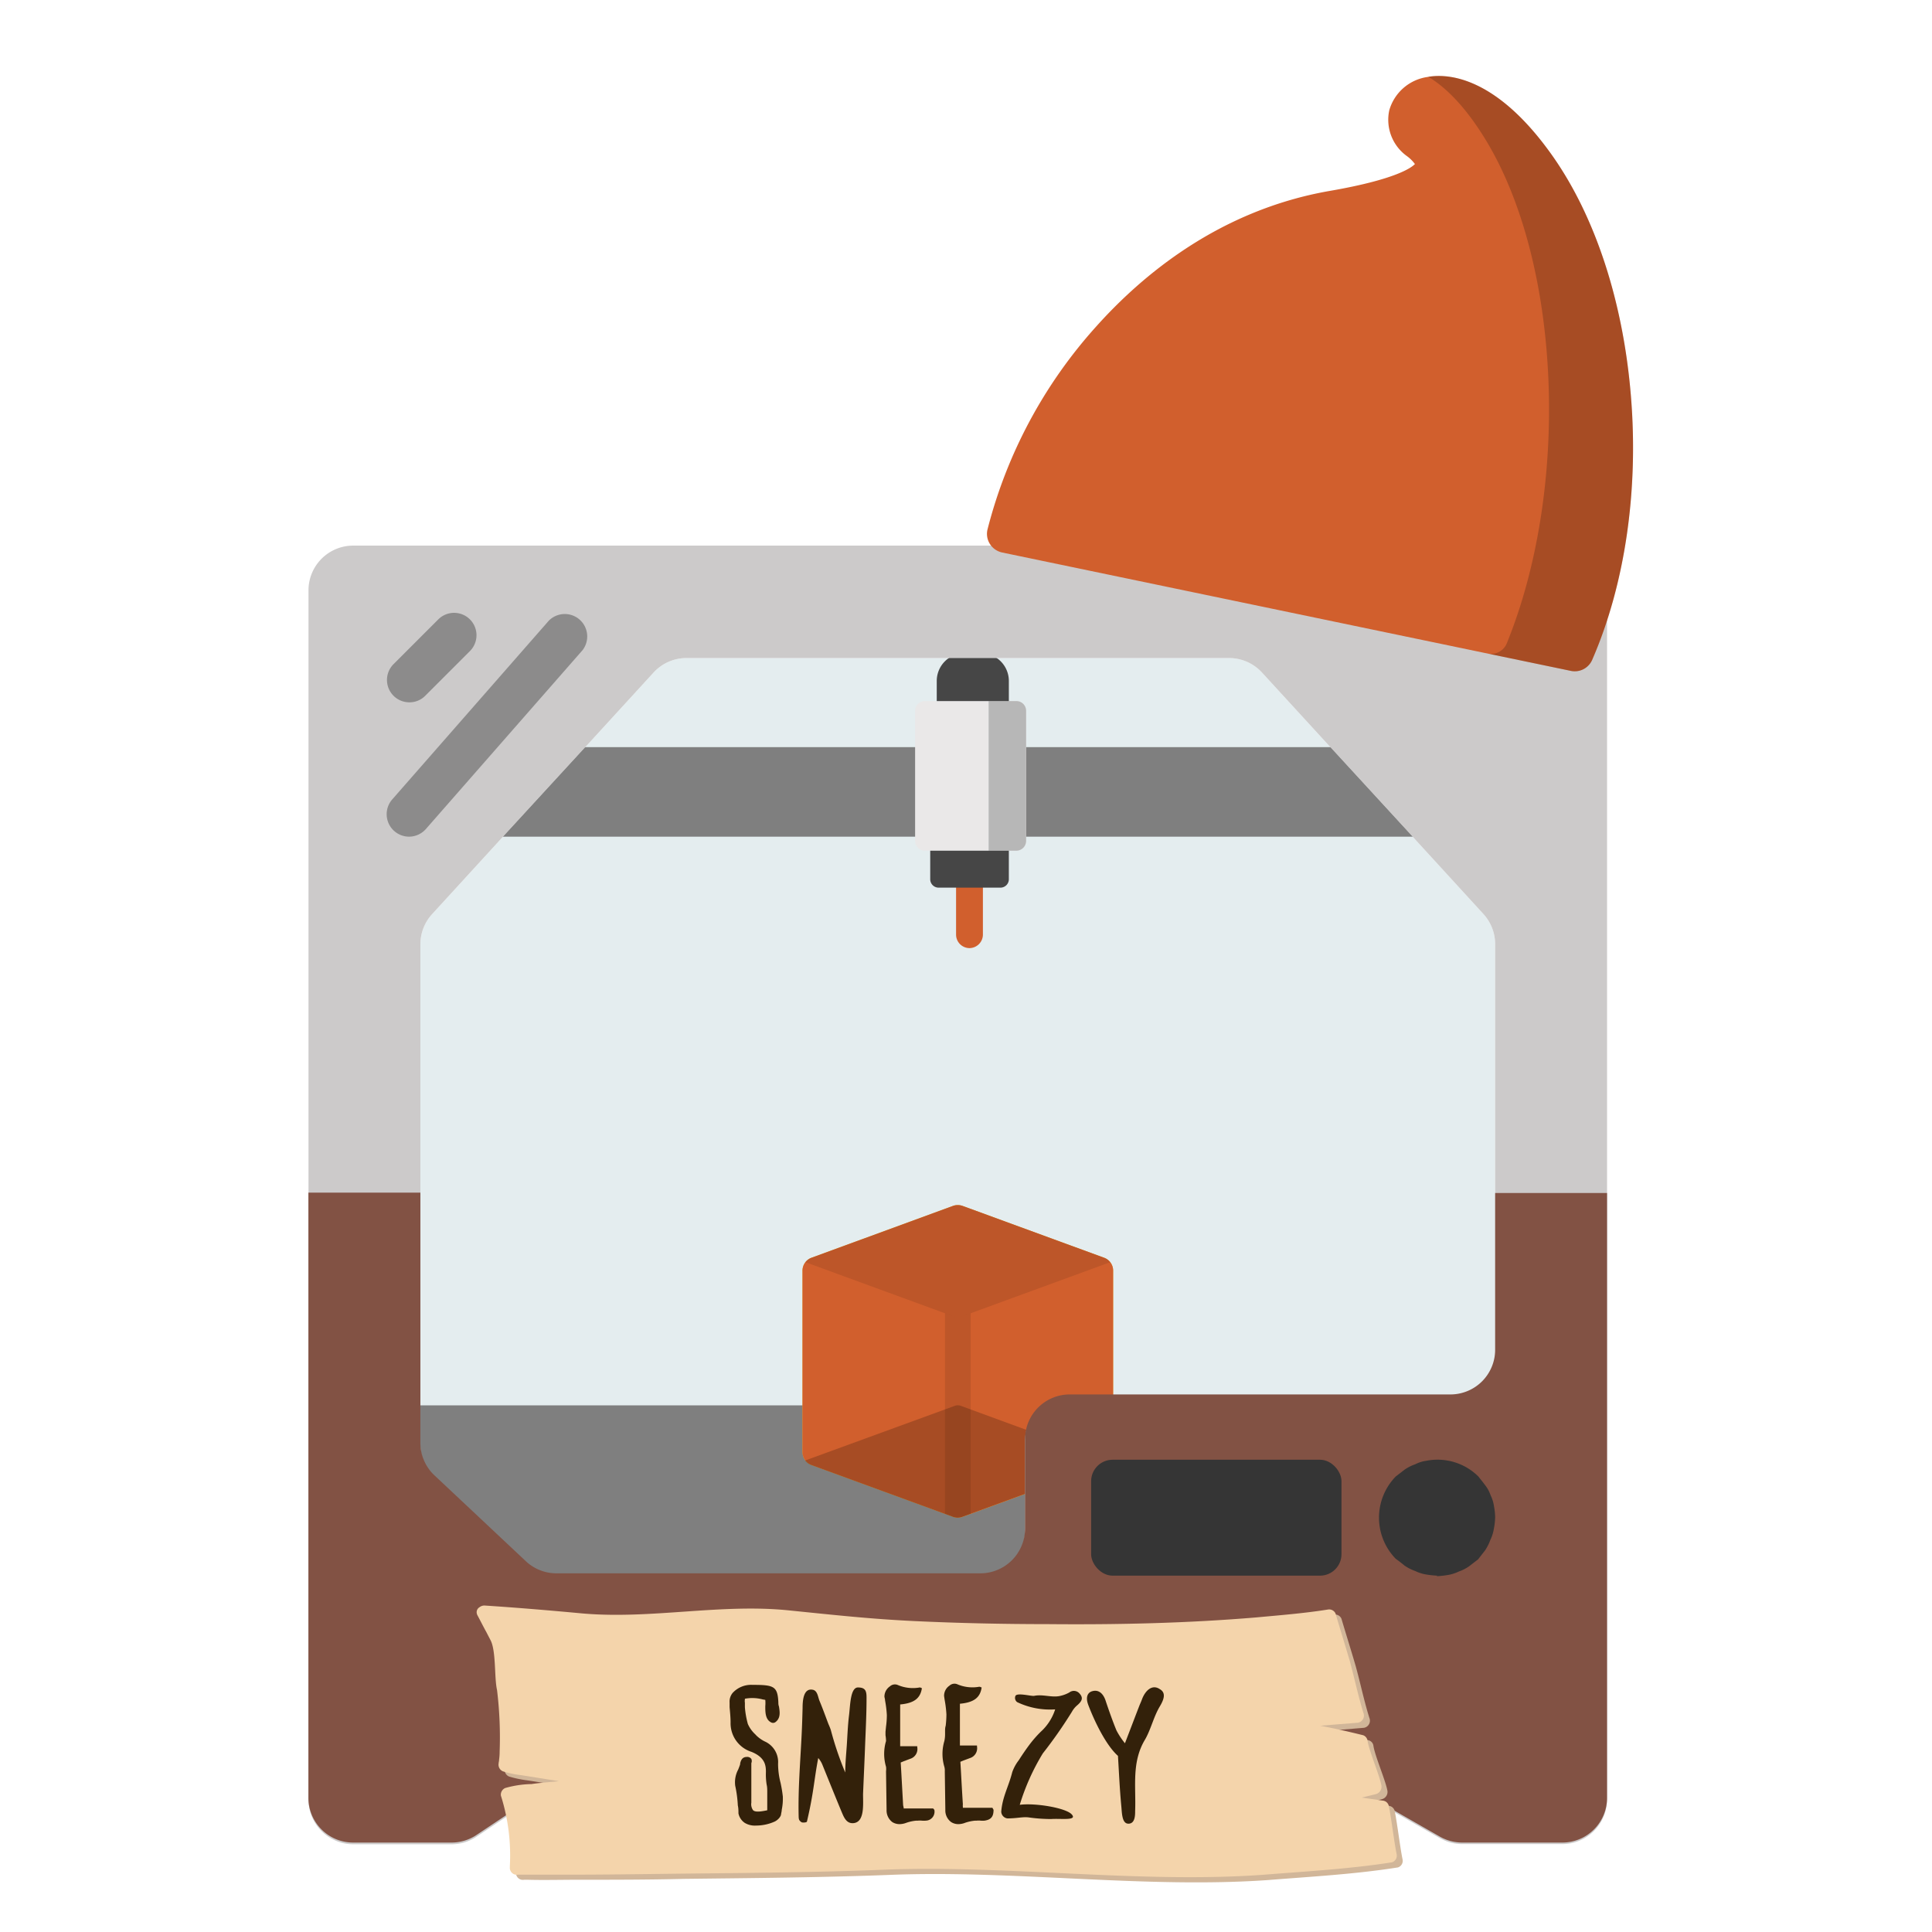 <svg xmlns="http://www.w3.org/2000/svg" id="Capa_1" data-name="Capa 1" viewBox="0 0 216 216"><defs><style>.cls-1{fill:#e4edef}.cls-2{fill:#7f7f7f}.cls-3{fill:#efb525}.cls-4{fill:#d15f2d}.cls-5{opacity:.1}.cls-6{opacity:.2}.cls-7{fill:#eae8e8}.cls-8{fill:#b7b7b7}.cls-9{fill:#464646}.cls-10{fill:#cccaca}.cls-11{fill:#8c8b8b}.cls-12{fill:#825244}.cls-13{fill:#353535}.cls-14{fill:#d1b699}.cls-15{fill:#f4d4ab}.cls-16{fill:#33210a}</style></defs><title>dwarf</title><path d="M167.16,105.51v45.61a5,5,0,0,1-5,5H119.6a5,5,0,0,0-5,5v20a5,5,0,0,1-5,5h-38a5,5,0,0,1-3.56-1.48L48.48,165.11A5,5,0,0,1,47,161.56v-56a5,5,0,0,1,1.33-3.38l7.86-8.59,9.19-10,7.68-8.39a5,5,0,0,1,3.68-1.63h60.68a5,5,0,0,1,3.68,1.63l7.69,8.39,9.19,10,7.86,8.59A5,5,0,0,1,167.16,105.51Z" class="cls-1"/><polygon points="46.99 176.16 167.16 176.16 167.16 157.12 47 157.12 46.99 176.16" class="cls-2"/><polygon points="157.98 93.54 56.19 93.54 65.38 83.53 148.79 83.53 157.98 93.54" class="cls-2"/><path d="M106.55,134.82l-15.83,5.8a1.54,1.54,0,0,0-1,1.45v20.26a1.57,1.57,0,0,0,1,1.46l15.83,5.79a1.49,1.49,0,0,0,1.06,0l15.84-5.79a1.56,1.56,0,0,0,1-1.46V142.07a1.53,1.53,0,0,0-1-1.45l-15.84-5.8A1.61,1.61,0,0,0,106.55,134.82Z" class="cls-3"/><path d="M106.55,134.82l-15.83,5.8a1.54,1.54,0,0,0-1,1.45v20.26a1.57,1.57,0,0,0,1,1.46l15.83,5.79a1.49,1.49,0,0,0,1.06,0l15.84-5.79a1.56,1.56,0,0,0,1-1.46V142.07a1.53,1.53,0,0,0-1-1.45l-15.84-5.8A1.61,1.61,0,0,0,106.55,134.82Z" class="cls-4"/><path d="M123.45,140.62l-15.84-5.8a1.61,1.61,0,0,0-1.06,0l-15.83,5.8a1.48,1.48,0,0,0-.68.49l16.72,6.12a.91.91,0,0,0,.65,0l16.72-6.12A1.59,1.59,0,0,0,123.45,140.62Z" class="cls-5"/><path d="M107.41,157.17a1,1,0,0,0-.65,0L90,163.29a1.5,1.5,0,0,0,.68.5l15.83,5.79a1.49,1.49,0,0,0,1.06,0l15.84-5.79a1.61,1.61,0,0,0,.68-.5Z" class="cls-6"/><path d="M107.41,147.23a.91.91,0,0,1-.65,0l-1.11-.41v22.43l.9.33a1.49,1.49,0,0,0,1.06,0l.91-.33V146.82Z" class="cls-5"/><path d="M108.4,106a1.51,1.51,0,0,1-1.51-1.51V97.17a1.51,1.51,0,1,1,3,0v7.27A1.52,1.52,0,0,1,108.4,106Z" class="cls-4"/><path d="M113.62,95.11H103.41a1.1,1.1,0,0,1-1.1-1.1V79.47a1.09,1.09,0,0,1,1.1-1.09h10.21a1.09,1.09,0,0,1,1.1,1.09V94A1.1,1.1,0,0,1,113.62,95.11Z" class="cls-7"/><path d="M110.53,78.38V95.11h3.09a1.1,1.1,0,0,0,1.1-1.1V79.47a1.09,1.09,0,0,0-1.1-1.09Z" class="cls-8"/><path d="M112.79,78.38h-8.06V76.13a3.1,3.1,0,0,1,3.1-3.1h1.86a3.1,3.1,0,0,1,3.1,3.1Z" class="cls-9"/><path d="M111.86,99.24h-6.92a.94.94,0,0,1-.94-.94V95.11h8.79V98.3A.94.94,0,0,1,111.86,99.24Z" class="cls-9"/><path d="M174.67,61H39.49a5,5,0,0,0-5,5V201.19a5,5,0,0,0,5,5h11a5,5,0,0,0,2.78-.84L65.77,197a5,5,0,0,1,2.77-.84H143.3a5,5,0,0,1,2.49.66l15.21,8.7a5.06,5.06,0,0,0,2.49.65h11.18a5,5,0,0,0,5-5V66A5,5,0,0,0,174.67,61Zm-7.51,90.12a5,5,0,0,1-5,5H119.6a5,5,0,0,0-5,5v10a5,5,0,0,1-5,5H62.23a5,5,0,0,1-3.56-1.47l-10.19-9.57A5,5,0,0,1,47,161.56v-56a5,5,0,0,1,1.33-3.38l7.86-8.59,9.19-10,7.68-8.39a5,5,0,0,1,3.68-1.63h60.68a5,5,0,0,1,3.68,1.63l7.69,8.39,9.19,10,7.86,8.59a5,5,0,0,1,1.32,3.38Z" class="cls-10"/><path d="M45.72,93.54a2.51,2.51,0,0,1-1.88-4.15l17.52-20a2.51,2.51,0,0,1,3.77,3.3l-17.52,20A2.52,2.52,0,0,1,45.72,93.54Z" class="cls-11"/><path d="M45.72,78.52A2.5,2.5,0,0,1,44,74.25l5-5a2.5,2.5,0,0,1,3.54,3.54l-5,5A2.47,2.47,0,0,1,45.72,78.52Z" class="cls-11"/><path d="M182.34,44.3c-.86-10.58-4-20.16-8.86-27-6.4-9-11.86-9.08-13.91-8.69a5.21,5.21,0,0,0-4.25,3.73,5,5,0,0,0,2,5.13,4.1,4.1,0,0,1,.87.87c-.39.41-2.17,1.73-9.5,3-12.37,2.15-21,9.43-26.14,15.17a53.71,53.71,0,0,0-12.15,22.7,2.11,2.11,0,0,0,.28,1.62,2.16,2.16,0,0,0,1.36.94L175.6,75A2.12,2.12,0,0,0,178,73.79C181.66,65.4,183.21,54.92,182.34,44.3Z" class="cls-4"/><path d="M182.34,44.3c-.86-10.58-4-20.16-8.86-27-6.28-8.84-11.66-9.07-13.79-8.71,1.92,1.15,4.15,3.3,6.5,7.19,4,6.65,6.47,16.09,6.92,26.57s-1.18,21-4.6,29.45a1.92,1.92,0,0,1-2.1,1.29L175.6,75A2.12,2.12,0,0,0,178,73.79C181.66,65.4,183.21,54.92,182.34,44.3Z" class="cls-6"/><path d="M167.16,133.38V150.9a5,5,0,0,1-5,5H119.6a5,5,0,0,0-5,5v10a5,5,0,0,1-5,5H62.23a5,5,0,0,1-3.56-1.47l-10.19-9.57A5,5,0,0,1,47,161.34v-28H34.48V201a5,5,0,0,0,5,5h11a5,5,0,0,0,2.78-.84l12.5-8.33a5,5,0,0,1,2.77-.84H143.3a5,5,0,0,1,2.49.66l15.21,8.7a5.06,5.06,0,0,0,2.49.65h11.18a5,5,0,0,0,5-5V133.38Z" class="cls-12"/><path d="M160.68,176.16a10.26,10.26,0,0,1-1.23-.13,4.41,4.41,0,0,1-1.23-.39,5.14,5.14,0,0,1-1.17-.59c-.32-.26-.64-.52-1-.77a6.59,6.59,0,0,1,0-9.21l1-.77a4.76,4.76,0,0,1,1.17-.59,3.84,3.84,0,0,1,1.23-.39,6.48,6.48,0,0,1,5.83,1.75c.26.33.52.65.78,1a3.77,3.77,0,0,1,.59,1.1,4.09,4.09,0,0,1,.38,1.23,7.35,7.35,0,0,1,.13,1.24A8.06,8.06,0,0,1,167,171a4.33,4.33,0,0,1-.38,1.17,5.35,5.35,0,0,1-.59,1.17l-.78,1-1,.77a4.7,4.7,0,0,1-1.16.59,4.48,4.48,0,0,1-1.24.39,9.85,9.85,0,0,1-1.23.13Z" class="cls-13"/><rect width="27.99" height="12.96" x="121.99" y="163.2" class="cls-13" rx="2.4"/><path d="M156.81,207.89c-.29-1.41-.58-3.95-.87-5.36a.76.76,0,0,0-.7-.64l-2.32-.34,1.55-.39a.84.84,0,0,0,.65-.92c-.17-1.08-1.41-3.94-1.57-5.06a.73.73,0,0,0-.49-.6c-1.57-.39-3.18-.76-4.8-1.06l4.24-.35a.81.81,0,0,0,.6-1.1c-.6-1.91-1-3.88-1.54-5.83-.52-1.78-1.06-3.49-1.59-5.28a.78.78,0,0,0-.86-.44c-2.62.42-5.3.64-8,.88-7.77.65-15.53.83-23.28.75-5,0-10-.1-14.9-.33s-9.06-.69-14-1.2c-7.66-.8-15.37,1-23.08.34-3.67-.33-7.33-.64-11-.88a.78.78,0,0,0-.55.19.62.62,0,0,0-.32.65.67.67,0,0,0,.09.26c.35.64.65,1.27,1,1.9.15.28.29.56.45.85.65,1.19.41,4.25.74,5.6a46.27,46.27,0,0,1,.29,6.92,7.84,7.84,0,0,1-.07.84c0,.38-.2.63.09.11a.81.81,0,0,0,.35,1.22,12.54,12.54,0,0,0,2.06.43c1.41.21,2.79.45,4.2.67h0c-1,.09-2,.17-3.07.32a12.07,12.07,0,0,0-2.94.43.83.83,0,0,0-.48.86,22.14,22.14,0,0,1,1,7.93v.09a.77.77,0,0,0,.91.81h.42c1.82.05,3.63,0,5.46,0,4,0,8,0,12-.1,7.69-.09,15.44-.15,23.14-.45,13.73-.54,28.49,1.55,42.18.58,4.87-.39,9.7-.65,14.49-1.41A.77.77,0,0,0,156.81,207.89Z" class="cls-14"/><path d="M156.15,207.32c-.29-1.41-.58-3.95-.87-5.36a.76.76,0,0,0-.7-.65l-2.33-.34,1.56-.38a.86.86,0,0,0,.64-.92c-.17-1.09-1.4-3.95-1.56-5.07a.76.76,0,0,0-.49-.6c-1.58-.39-3.18-.76-4.8-1.06l4.23-.34a.81.81,0,0,0,.6-1.1c-.59-1.91-1-3.89-1.53-5.83-.53-1.79-1.06-3.5-1.59-5.29a.79.79,0,0,0-.86-.43c-2.63.42-5.31.63-8,.88-7.77.65-15.53.82-23.29.75-5,0-10-.11-14.9-.34s-9.05-.69-14-1.19c-7.66-.8-15.37,1-23.09.34-3.66-.34-7.32-.65-11-.89a.88.88,0,0,0-.56.19.64.64,0,0,0-.31.66.73.73,0,0,0,.09.26c.34.63.65,1.26,1,1.89l.44.85c.65,1.19.42,4.25.74,5.6a43.81,43.81,0,0,1,.29,6.92,6.25,6.25,0,0,1-.06.85c0,.37-.2.63.08.11a.81.81,0,0,0,.35,1.21,11,11,0,0,0,2.07.43l4.2.67h0c-1,.1-2.05.17-3.07.32a11.55,11.55,0,0,0-2.94.44.81.81,0,0,0-.49.85,22.17,22.17,0,0,1,1,7.93.28.28,0,0,1,0,.09.78.78,0,0,0,.92.82h.41c1.82,0,3.64,0,5.47,0,4,0,8-.06,12-.11,7.7-.08,15.45-.14,23.14-.45,13.73-.53,28.5,1.55,42.19.58,4.87-.39,9.7-.65,14.49-1.4A.78.78,0,0,0,156.15,207.32Z" class="cls-15"/><path d="M87.4,202.34c0,.18-.06.35-.08.53s-.26.55-.68.77a5.08,5.08,0,0,1-2.12.46,2.19,2.19,0,0,1-1.24-.29,1.68,1.68,0,0,1-.72-1.07c0-.3,0-.59-.07-.89a13.4,13.4,0,0,0-.29-2.19,3,3,0,0,1,.33-1.82c.08-.2.16-.4.22-.6,0,0,0-.06,0-.09.06-.23.17-.72.73-.72h0a.55.55,0,0,1,.52.22.59.59,0,0,1,0,.47V198c0,1.16,0,2.36,0,3.54a1.14,1.14,0,0,0,.2.85c.22.2.71.19,1.58,0v-.49c0-.5,0-1,0-1.53,0-.29,0-.58-.07-.86a7.32,7.32,0,0,1-.08-1.41c0-.72-.09-1.62-1.61-2.24a3.35,3.35,0,0,1-2.34-3.28c0-.57-.06-1.15-.11-1.72l0-.51a1.52,1.52,0,0,1,.35-1.09,2.8,2.8,0,0,1,2.2-.89c2.38,0,2.81.14,2.9,1.92,0,.15,0,.32.07.5.09.59.22,1.32-.43,1.77a.47.47,0,0,1-.46,0c-.64-.33-.64-1.14-.64-1.8a3.89,3.89,0,0,0,0-.71l-.28-.05a4.5,4.5,0,0,0-2-.08l0,.08a1,1,0,0,0,0,.36c0,.17,0,.34,0,.51a9.9,9.9,0,0,0,.33,1.87,3.51,3.51,0,0,0,.84,1.17l.11.12a3.72,3.72,0,0,0,.93.66,2.52,2.52,0,0,1,1.5,2.49,8.52,8.52,0,0,0,.28,2.15,14.86,14.86,0,0,1,.25,1.51A6.16,6.16,0,0,1,87.4,202.34Z" class="cls-16"/><path d="M96.88,189.86c0,1.66-.08,3.31-.15,5-.07,1.91-.16,3.81-.24,5.72,0,1.16.18,3.06-1,3.24-.88.13-1.16-.7-1.43-1.33-.71-1.71-1.4-3.43-2.1-5.15a2.58,2.58,0,0,0-.48-.79c-.48,2.5-.49,3.81-1.26,7.09,0,.13-.51.16-.62.08-.29-.2-.3-.34-.31-.68-.07-3,.18-6,.33-9,.06-1.23.08-2,.11-3.06,0-.76.06-2.29,1.15-2.06.53.11.57.83.74,1.23.36.86.67,1.73,1,2.6a6.4,6.4,0,0,1,.27.68,36.28,36.28,0,0,0,1.61,4.74c0-1,.1-2,.17-3s.11-2.25.25-3.37.14-3.14,1-3.14S96.89,189.08,96.88,189.86Z" class="cls-16"/><path d="M104.46,202.34a1,1,0,0,1-.95,1.21,2.4,2.4,0,0,1-.46,0,1.84,1.84,0,0,0-.41,0l-.19,0a4.66,4.66,0,0,0-1.12.24,2.14,2.14,0,0,1-.76.15,1.5,1.5,0,0,1-.81-.23,1.63,1.63,0,0,1-.64-1.37l-.06-4.24v-.08a1.94,1.94,0,0,0,0-.49,5.06,5.06,0,0,1,0-2.88A4.4,4.4,0,0,0,99,194c0-.13,0-.25,0-.38l.06-.6a9.18,9.18,0,0,0,.09-1.28,12.73,12.73,0,0,0-.2-1.63c0-.14-.05-.28-.07-.41a1.39,1.39,0,0,1,.61-1.16.83.83,0,0,1,.85-.17,4.27,4.27,0,0,0,2.48.29.24.24,0,0,1,.17.06l0,0,.07,0v.08c-.19,1.1-.89,1.62-2.42,1.76v4.67h1.91v.11a1.14,1.14,0,0,1-.8,1.3l-.71.27-.34.14.06,1,.21,3.76a2,2,0,0,0,.06.27l0,.11h3.3Z" class="cls-16"/><path d="M111.08,202.34c0,.74-.26,1.1-1,1.21a2.36,2.36,0,0,1-.46,0,1.86,1.86,0,0,0-.41,0l-.18,0a4.74,4.74,0,0,0-1.13.24,2.09,2.09,0,0,1-.75.15,1.48,1.48,0,0,1-.81-.23,1.61,1.61,0,0,1-.65-1.37l-.06-4.24v-.08a1.57,1.57,0,0,0-.05-.49,5.06,5.06,0,0,1,0-2.88,3.55,3.55,0,0,0,.08-.73c0-.13,0-.25,0-.38s0-.4.07-.6a11,11,0,0,0,.08-1.28,12.73,12.73,0,0,0-.2-1.63l-.06-.41a1.36,1.36,0,0,1,.6-1.16.83.83,0,0,1,.85-.17,4.29,4.29,0,0,0,2.48.29.28.28,0,0,1,.18.06l0,0,.08,0,0,.08c-.18,1.1-.89,1.62-2.42,1.76v4.67h1.91v.11a1.15,1.15,0,0,1-.8,1.3l-.72.27-.34.14.06,1c.07,1.26.14,2.51.22,3.76a1,1,0,0,0,0,.27l0,.11h3.3Z" class="cls-16"/><path d="M120.45,190.64a2.6,2.6,0,0,0-.61.74,50.61,50.61,0,0,1-3.25,4.65,24.94,24.94,0,0,0-2.58,5.75c1.72-.23,5.15.34,5.81,1.07s-1.2.44-2.3.52a18.35,18.35,0,0,1-2.58-.19c-.68-.06-1.27.12-2.31.12a.79.79,0,0,1-.69-.75c.13-1.68.83-2.81,1.23-4.42a4.73,4.73,0,0,1,.72-1.32c.43-.67.87-1.32,1.34-1.93a13.21,13.21,0,0,1,1.11-1.25,5.77,5.77,0,0,0,1.63-2.52,8.49,8.49,0,0,1-4.25-.81.58.58,0,0,1-.19-.7c.19-.38,1.77.05,2.08,0,1-.21,2,.23,2.94,0a3.69,3.69,0,0,0,1-.38.83.83,0,0,1,1.1.07C121.1,189.76,121.05,190.12,120.45,190.64Z" class="cls-16"/><path d="M129.68,190.76c-.7,1.16-1,2.57-1.66,3.72-1.53,2.53-1,5.27-1.11,8,0,.45,0,1.41-.75,1.41s-.72-1.25-.8-2c-.17-1.79-.25-3.59-.37-5.58-1.33-1.18-2.61-3.83-3.31-5.67-.35-.91-.07-1.42.43-1.56.68-.2,1.2.21,1.48,1,.33,1,.83,2.42,1.24,3.4a8.62,8.62,0,0,0,.94,1.42c.59-1.53,1.1-2.88,1.62-4.22.09-.23.2-.45.28-.68.35-.95,1.12-1.75,2-1.15C130.39,189.26,130.13,190,129.68,190.76Z" class="cls-16"/></svg>
